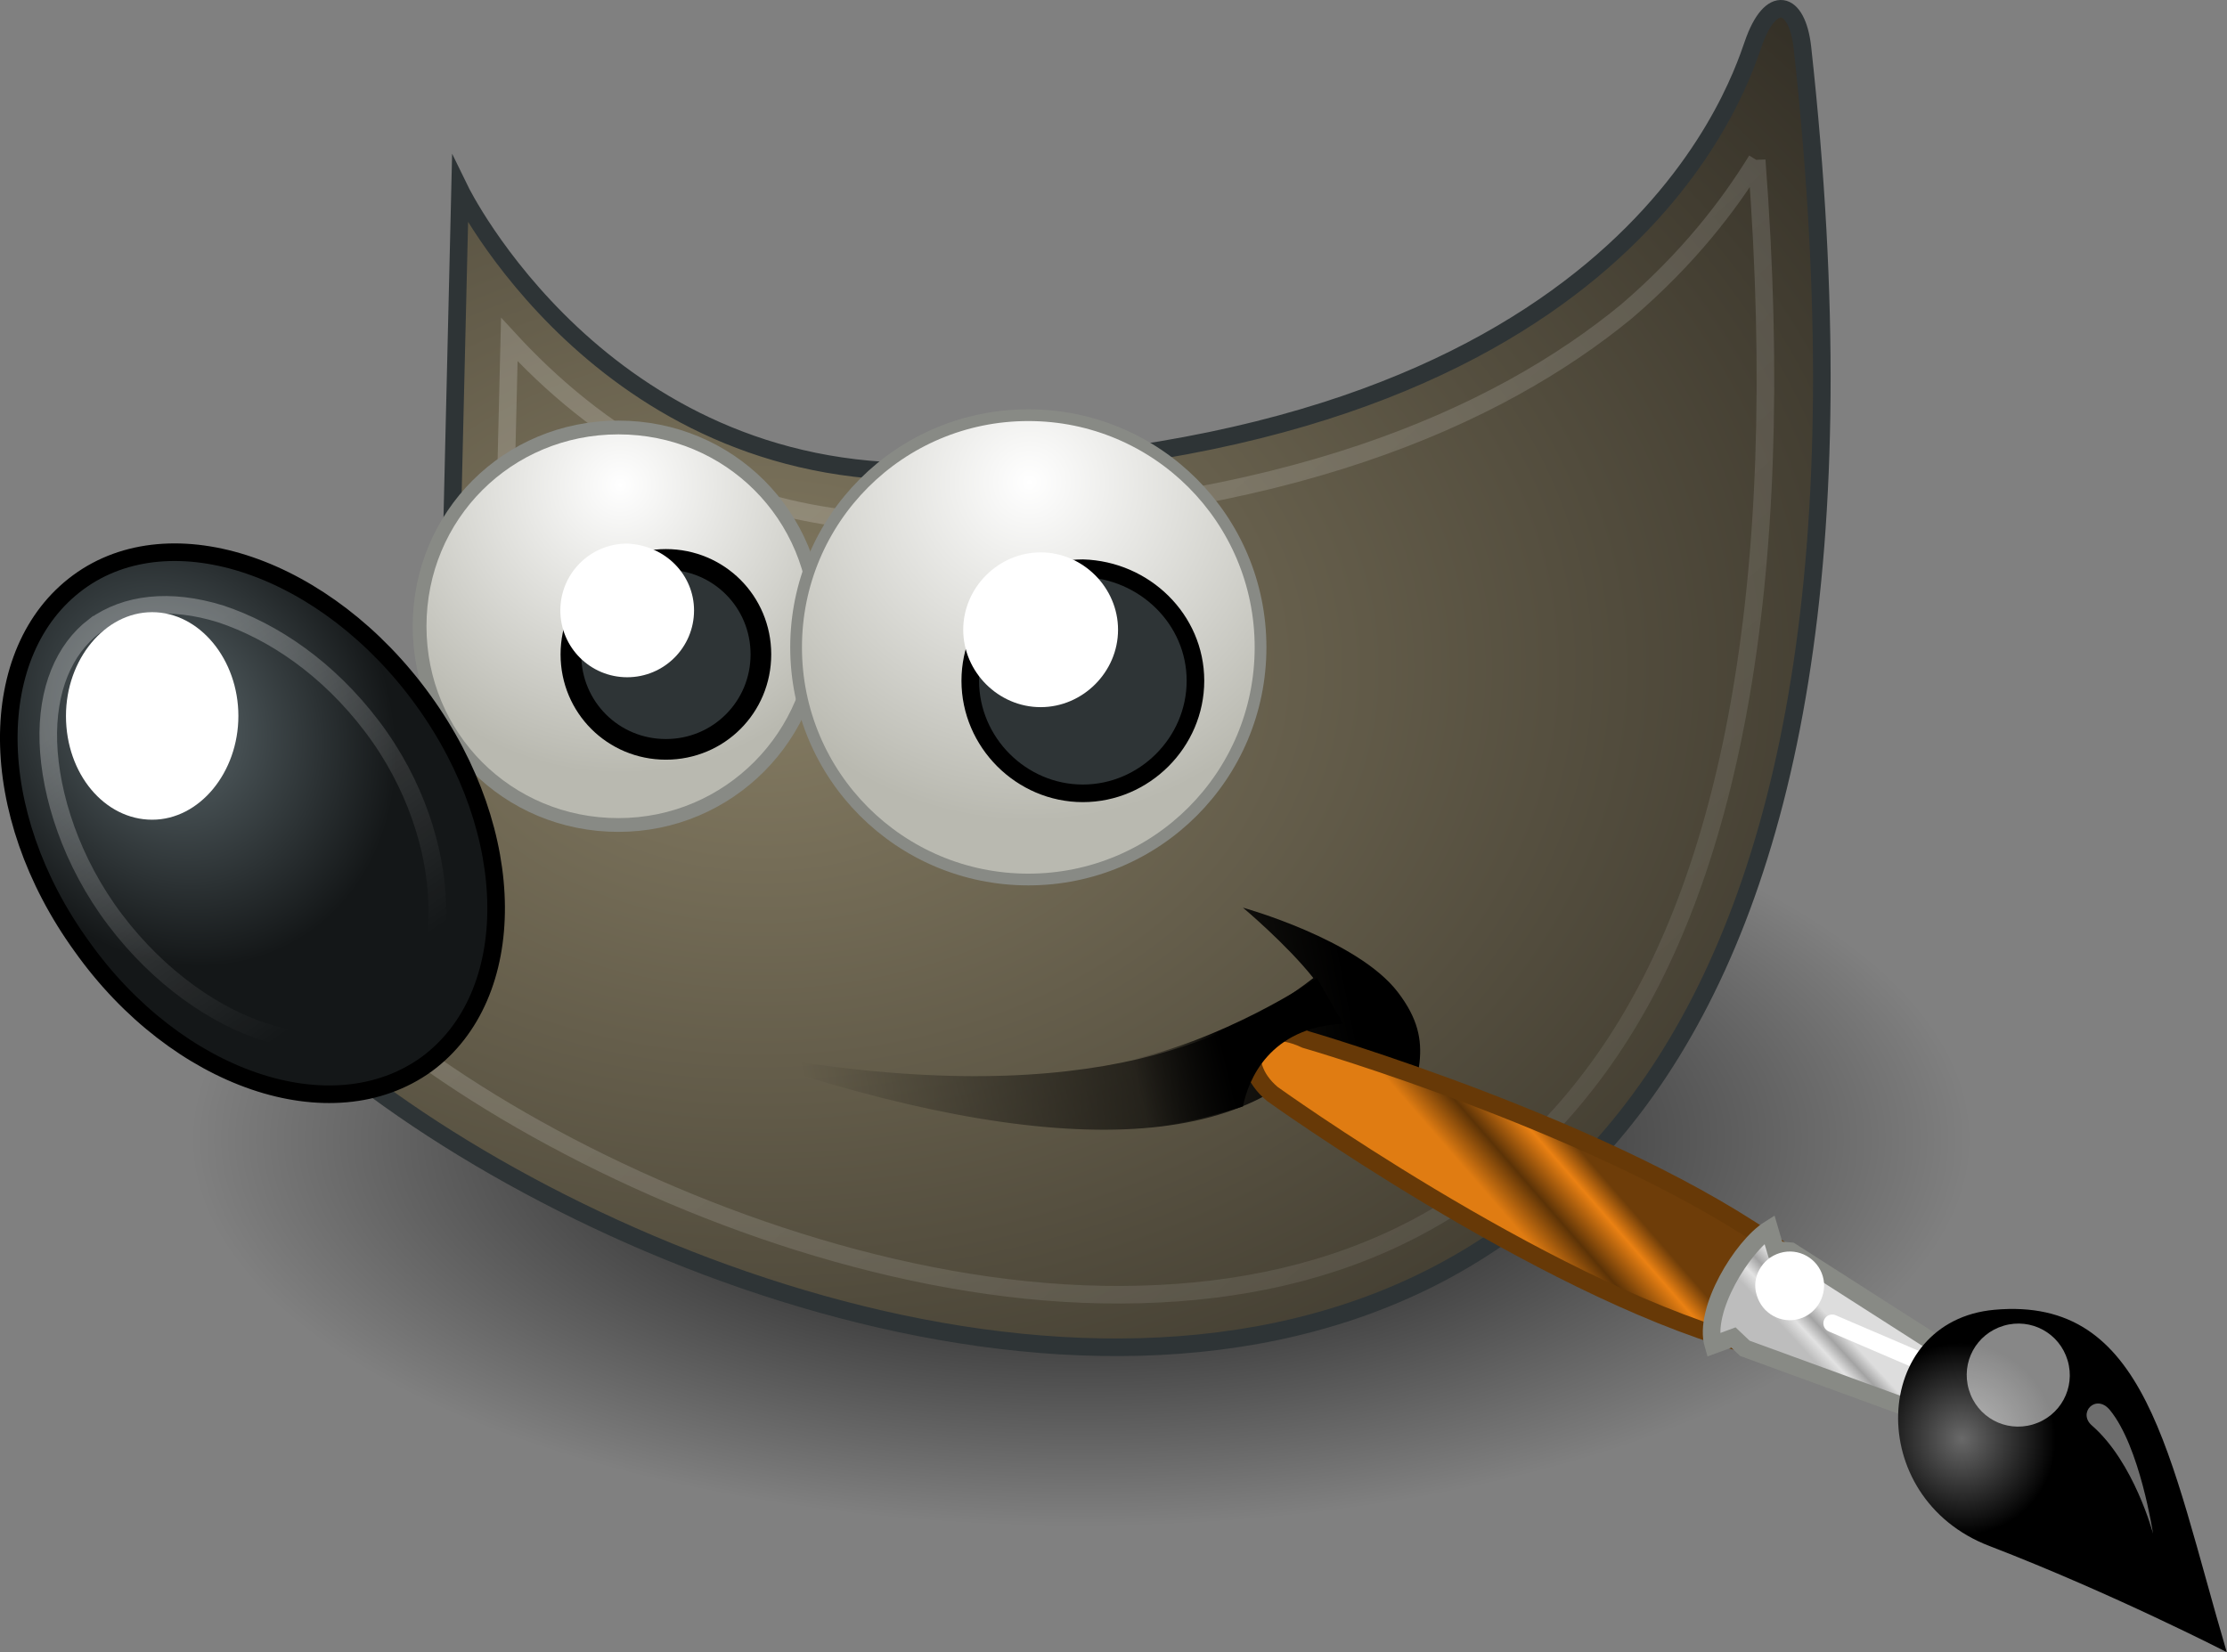 <?xml version="1.0" encoding="UTF-8" standalone="no"?>
<svg
   xmlns:dc="http://purl.org/dc/elements/1.1/"
   xmlns:cc="http://creativecommons.org/ns#"
   xmlns:rdf="http://www.w3.org/1999/02/22-rdf-syntax-ns#"
   xmlns:svg="http://www.w3.org/2000/svg"
   xmlns="http://www.w3.org/2000/svg"
   xmlns:sodipodi="http://sodipodi.sourceforge.net/DTD/sodipodi-0.dtd"
   xmlns:inkscape="http://www.inkscape.org/namespaces/inkscape"
   viewBox="0 0 60 44.529"
   version="1.1"
   id="svg121"
   sodipodi:docname="gimp.svg"
   width="60"
   height="44.529"
   inkscape:version="0.92.5 (2060ec1f9f, 2020-04-08)">
  <rect x="0" y="0" width="60" height="44.529" fill="#808080" stroke="none"/>
  <defs
     id="defs125" />
  <sodipodi:namedview
     pagecolor="#ffffff"
     bordercolor="#666666"
     borderopacity="1"
     objecttolerance="10"
     gridtolerance="10"
     guidetolerance="10"
     inkscape:pageopacity="0"
     inkscape:pageshadow="2"
     inkscape:window-width="896"
     inkscape:window-height="896"
     id="namedview123"
     showgrid="false"
     borderlayer="true"
     inkscape:showpageshadow="false"
     fit-margin-top="0"
     fit-margin-left="0"
     fit-margin-right="0"
     fit-margin-bottom="0"
     inkscape:zoom="1.84375"
     inkscape:cx="63.450344"
     inkscape:cy="45.642255"
     inkscape:window-x="53"
     inkscape:window-y="27"
     inkscape:window-maximized="0"
     inkscape:current-layer="svg121" />
  <g
     id="g119"
     transform="matrix(0.474,0,0,0.474,-0.261,-7.961)">
    <radialGradient
       id="a"
       cx="359.382"
       cy="134.83"
       r="50.57"
       gradientTransform="matrix(1,0,0,-0.435,-297.375,140.218)"
       gradientUnits="userSpaceOnUse">
      <stop
         offset="0"
         id="stop2" />
      <stop
         offset="1"
         stop-opacity="0"
         id="stop4" />
    </radialGradient>
    <path
       d="m 112.6,81.6 c 0,12.1 -22.6,22 -50.6,22 -28,0 -50.6,-9.8 -50.6,-22 0,-12.2 22.6,-22 50.6,-22 28,0 50.6,9.8 50.6,22 z"
       id="path7"
       style="fill:url(#a)"
       inkscape:connector-curvature="0" />
    <radialGradient
       id="b"
       cx="201.749"
       cy="230.895"
       r="53.284"
       gradientTransform="matrix(1.773,0,0,-1.297,-313.84,354.268)"
       gradientUnits="userSpaceOnUse">
      <stop
         offset="0"
         stop-color="#857C63"
         id="stop9" />
      <stop
         offset="1"
         stop-color="#221F19"
         id="stop11" />
    </radialGradient>
    <path
       stroke-miterlimit="10"
       d="m 26.7,27.6 c 0,0 8,16.4 26.6,16 39.1,-1 45.9,-21.4 46.9,-24.3 1,-2.9 2.5,-2.5 2.8,0.2 12.7,115.6 -88.4,66 -92,46.3 C 31.1,60 26.2,48.7 26.2,48.7 Z"
       id="path14"
       style="fill:url(#b);stroke:#2e3436;stroke-miterlimit:10"
       inkscape:connector-curvature="0" />
    <linearGradient
       id="c"
       gradientUnits="userSpaceOnUse"
       x1="378.844"
       y1="204.625"
       x2="347.984"
       y2="198.502"
       gradientTransform="matrix(1,0,0,-1,-301.337,279.346)">
      <stop
         offset="0"
         id="stop16" />
      <stop
         offset="1"
         stop-opacity="0"
         id="stop18" />
    </linearGradient>
    <path
       d="m 41.5,76.4 c 18.7,3.7 28.2,0.3 33.7,-4 -1.5,-1.9 -4,-4 -4,-4 0,0 6.5,1.8 8.8,4.8 2.3,3 0.9,4.8 0.3,8.6 -1.3,-3.3 -3.8,-4.6 -4.2,-5.9 -4.9,6.9 -17.4,6.6 -34.6,0.5 z"
       id="path21"
       style="fill:url(#c)"
       inkscape:connector-curvature="0" />
    <linearGradient
       id="d"
       gradientUnits="userSpaceOnUse"
       x1="348.046"
       y1="240.776"
       x2="413.386"
       y2="166.604"
       gradientTransform="matrix(1,0,0,-1,-297.5,279)">
      <stop
         offset="0"
         stop-color="#fff"
         id="stop23" />
      <stop
         offset="1"
         stop-color="#fff"
         stop-opacity="0"
         id="stop25" />
    </linearGradient>
    <path
       stroke-miterlimit="10"
       d="M 100.4,25.9 C 98.8,28.5 96.5,31.5 93,34.5 85.7,40.5 73.5,46 53.4,46.5 41.7,46.8 34.1,41.1 29.5,36.1 l -0.3,12.4 c 0.4,1.2 1.2,3.9 -0.2,7.5 -1.4,4 -6,8 -13.8,11.1 0.7,1.4 1.4,2.9 3.5,4.9 2.8,2.8 6.8,5.8 11.5,8.5 9.4,5.4 21.6,9.7 33,9.9 11.4,0.2 21.8,-3.4 28.9,-13.9 6.5,-9.6 10.2,-25.8 8.3,-50.6 z"
       id="path28"
       style="opacity:0.185;fill:none;stroke:url(#d);stroke-miterlimit:10;enable-background:new"
       inkscape:connector-curvature="0" />
    <radialGradient
       id="e"
       cx="259.173"
       cy="242.809"
       r="9.741"
       gradientTransform="matrix(1.685,0,0,-1.685,-400.899,453.504)"
       gradientUnits="userSpaceOnUse">
      <stop
         offset="0"
         stop-color="#fff"
         id="stop30" />
      <stop
         offset="1"
         stop-color="#B9B9B0"
         id="stop32" />
    </radialGradient>
    <path
       stroke-miterlimit="10"
       d="m 47,52.4 c 0,6.2 -5,11.3 -11.3,11.3 -6.3,0 -11.3,-5 -11.3,-11.3 0,-6.3 5,-11.3 11.3,-11.3 6.3,0 11.3,5 11.3,11.3 z"
       id="path35"
       style="fill:url(#e);stroke:#888a85;stroke-width:0.783;stroke-miterlimit:10"
       inkscape:connector-curvature="0" />
    <radialGradient
       id="f"
       cx="274.252"
       cy="84.308"
       r="13.387"
       gradientTransform="matrix(0.797,-0.46,-0.537,-0.931,-163.086,262.495)"
       gradientUnits="userSpaceOnUse">
      <stop
         offset="0"
         stop-color="#5B676B"
         id="stop37" />
      <stop
         offset="1"
         stop-color="#141718"
         id="stop39" />
    </radialGradient>
    <path
       stroke-miterlimit="10"
       d="m 24.6,56.6 c 5.5,7.6 5.5,16.8 0.2,20.7 C 19.4,81.2 10.6,78.2 5.2,70.6 -0.3,63 -0.3,53.8 5,49.9 10.3,46 19.1,49 24.6,56.6 Z"
       id="path42"
       style="fill:url(#f);stroke:#000000;stroke-miterlimit:10"
       inkscape:connector-curvature="0" />
    <path
       stroke-miterlimit="10"
       d="m 43.8,54 c 0,3 -2.4,5.4 -5.4,5.4 -3,0 -5.4,-2.4 -5.4,-5.4 0,-3 2.4,-5.4 5.4,-5.4 3,0 5.4,2.4 5.4,5.4 z"
       id="path44"
       inkscape:connector-curvature="0"
       style="fill:#2e3436;stroke:#000000;stroke-width:1.174;stroke-miterlimit:10" />
    <linearGradient
       id="g"
       gradientUnits="userSpaceOnUse"
       x1="230.297"
       y1="47.32"
       x2="229.46"
       y2="25.884"
       gradientTransform="matrix(0.8,-0.6,-0.6,-0.8,-147.318,231.235)">
      <stop
         offset="0"
         stop-color="#fff"
         id="stop46" />
      <stop
         offset="1"
         stop-color="#fff"
         stop-opacity="0"
         id="stop48" />
    </linearGradient>
    <path
       stroke-miterlimit="10"
       d="M 5.9,52.4 C 4.2,53.7 3.2,56 3.3,59 c 0.1,3 1.3,6.8 3.8,10.1 2.5,3.3 5.7,5.5 8.6,6.4 2.9,0.9 5.3,0.7 7.1,-0.7 1.8,-1.3 2.7,-3.7 2.6,-6.7 -0.1,-3 -1.2,-6.7 -3.7,-10 -2.5,-3.3 -5.6,-5.4 -8.6,-6.4 -2.9,-0.9 -5.4,-0.6 -7.2,0.7 z"
       id="path51"
       style="opacity:0.281;fill:none;stroke:url(#g);stroke-miterlimit:10;enable-background:new"
       inkscape:connector-curvature="0" />
    <path
       d="m 14.1,57.5 c 0,3.2 -2.2,5.9 -4.9,5.9 -2.7,0 -4.9,-2.6 -4.9,-5.9 0,-3.2 2.2,-5.9 4.9,-5.9 2.7,0 4.9,2.7 4.9,5.9 z"
       id="path53"
       inkscape:connector-curvature="0"
       style="fill:#ffffff" />
    <path
       d="m 40,51.5 c 0,2.1 -1.7,3.8 -3.8,3.8 -2.1,0 -3.8,-1.7 -3.8,-3.8 0,-2.1 1.7,-3.8 3.8,-3.8 2.2,0.1 3.8,1.8 3.8,3.8 z"
       id="path55"
       inkscape:connector-curvature="0"
       style="fill:#ffffff" />
    <radialGradient
       id="h"
       cx="238.588"
       cy="244.872"
       r="9.741"
       gradientTransform="matrix(1.978,0,0,-1.978,-412.858,528.573)"
       gradientUnits="userSpaceOnUse">
      <stop
         offset="0"
         stop-color="#fff"
         id="stop57" />
      <stop
         offset="1"
         stop-color="#B9B9B0"
         id="stop59" />
    </radialGradient>
    <path
       stroke-miterlimit="10"
       d="m 72.2,53.6 c 0,7.3 -5.9,13.2 -13.2,13.2 -7.3,0 -13.2,-5.9 -13.2,-13.2 0,-7.3 5.9,-13.2 13.2,-13.2 7.3,0 13.2,5.9 13.2,13.2 z"
       id="path62"
       style="fill:url(#h);stroke:#888a85;stroke-width:0.667;stroke-miterlimit:10"
       inkscape:connector-curvature="0" />
    <path
       stroke-miterlimit="10"
       d="m 68.5,55.5 c 0,3.5 -2.9,6.4 -6.4,6.4 -3.5,0 -6.4,-2.9 -6.4,-6.4 0,-3.5 2.9,-6.4 6.4,-6.4 3.5,0.1 6.4,2.9 6.4,6.4 z"
       id="path64"
       inkscape:connector-curvature="0"
       style="fill:#2e3436;stroke:#000000;stroke-miterlimit:10" />
    <path
       d="m 64.1,52.6 c 0,2.4 -2,4.4 -4.4,4.4 -2.4,0 -4.4,-2 -4.4,-4.4 0,-2.4 2,-4.4 4.4,-4.4 2.4,0 4.4,2 4.4,4.4 z"
       id="path66"
       inkscape:connector-curvature="0"
       style="fill:#ffffff" />
    <g
       transform="matrix(-0.115,-0.39,0.39,-0.115,24.715,29.689)"
       id="g110">
      <linearGradient
         id="i"
         gradientUnits="userSpaceOnUse"
         x1="1581.422"
         y1="-398.274"
         x2="1555.752"
         y2="-420.6"
         gradientTransform="matrix(-0.115,0.39,0.39,0.115,175.179,-456.047)">
        <stop
           offset="0"
           stop-color="#6E3D09"
           id="stop68" />
        <stop
           offset=".242"
           stop-color="#EA8113"
           id="stop70" />
        <stop
           offset=".621"
           stop-color="#5C3307"
           id="stop72" />
        <stop
           offset="1"
           stop-color="#E07C12"
           id="stop74" />
      </linearGradient>
      <path
         d="m -201.5,132 10.3,9.6 c 23.1,-17.7 47.4,-55.7 47.4,-55.7 5.5,-6.2 -0.3,-10.4 -6,-6.6 0,0 -36,28 -51.7,52.7 z"
         id="path77"
         style="fill:url(#i);stroke:#673907;stroke-width:2.461;stroke-linecap:round"
         inkscape:connector-curvature="0" />
      <linearGradient
         id="j"
         gradientUnits="userSpaceOnUse"
         x1="1691.417"
         y1="-496.243"
         x2="1701.71"
         y2="-486.718"
         gradientTransform="matrix(-0.115,0.39,0.39,0.115,178.077,-459.728)">
        <stop
           offset="0"
           stop-color="#BDBDBD"
           id="stop79" />
        <stop
           offset=".333"
           stop-color="#E2E2E2"
           id="stop81" />
        <stop
           offset=".667"
           stop-color="#A3A3A3"
           id="stop83" />
        <stop
           offset="1"
           stop-color="#ddd"
           id="stop85" />
      </linearGradient>
      <path
         d="m -221.1,157.6 6.2,5.4 23.5,-20.4 0.8,-2 h 3 c -1.2,-4.3 -8.2,-12.1 -13.3,-12.1 l 0.2,3 -1.9,1.1 z"
         id="path88"
         style="fill:url(#j);stroke:#888a85;stroke-width:2.461;stroke-linecap:round"
         inkscape:connector-curvature="0" />
      <path
         d="m -202.7,145.3 -12.1,14.6"
         id="path90"
         inkscape:connector-curvature="0"
         style="fill:none;stroke:#ffffff;stroke-width:2.461;stroke-linecap:round;stroke-linejoin:round" />
      <radialGradient
         id="k"
         cx="958.406"
         cy="-380.262"
         r="21.002"
         gradientTransform="matrix(-0.181,0.598,0.613,0.176,183.272,-348.089)"
         gradientUnits="userSpaceOnUse">
        <stop
           offset="0"
           stop-color="#696969"
           id="stop92" />
        <stop
           offset="1"
           id="stop94" />
      </radialGradient>
      <path
         d="m -262.4,185.2 c 28.9,0 50.9,3.4 55.1,-17.6 3.4,-17 -20,-25.1 -31.5,-10 -11.2,14.6 -23.6,27.6 -23.6,27.6 z"
         id="path97"
         style="fill:url(#k)"
         inkscape:connector-curvature="0" />
      <path
         d="m -209.8,168.2 c 0,4 -3.2,7.2 -7.2,7.2 -4,0 -7.2,-3.2 -7.2,-7.2 0,-4 3.2,-7.2 7.2,-7.2 4,0 7.2,3.2 7.2,7.2 z"
         id="path99"
         inkscape:connector-curvature="0"
         style="opacity:0.528;fill:#ffffff;enable-background:new" />
      <path
         d="m -191.2,141.1 c 0,2.7 -2.2,4.8 -4.8,4.8 -2.6,0 -4.8,-2.2 -4.8,-4.8 0,-2.7 2.2,-4.8 4.8,-4.8 2.6,-0.1 4.8,2.1 4.8,4.8 z"
         id="path101"
         inkscape:connector-curvature="0"
         style="fill:#ffffff" />
      <linearGradient
         id="l"
         gradientUnits="userSpaceOnUse"
         x1="2046.356"
         y1="702.985"
         x2="2031.16"
         y2="715.537"
         gradientTransform="matrix(-0.241,0.249,0.249,0.241,95.193,-501.932)">
        <stop
           offset="0"
           stop-color="#fff"
           id="stop103" />
        <stop
           offset="1"
           stop-color="#fff"
           stop-opacity="0"
           id="stop105" />
      </linearGradient>
      <path
         d="m -243.6,180 c 0,0 10.3,0.3 16.9,-3.9 2.3,-1.5 4.2,1.8 1.4,3 -6.1,2.6 -18.3,0.9 -18.3,0.9 z"
         id="path108"
         style="opacity:0.428;fill:url(#l);enable-background:new"
         inkscape:connector-curvature="0" />
    </g>
    <linearGradient
       id="m"
       gradientUnits="userSpaceOnUse"
       x1="367.723"
       y1="202.128"
       x2="362.641"
       y2="200.904"
       gradientTransform="matrix(1,0,0,-1,-297.5,279)">
      <stop
         offset="0"
         id="stop112" />
      <stop
         offset="1"
         stop-opacity="0"
         id="stop114" />
    </linearGradient>
    <path
       d="m 61.7,81 c 4.1,0.4 7.9,-0.8 9.5,-1.3 0.3,-1.5 1.5,-4.5 5.7,-4.7 l -1.5,-2.6 c 0,0 -5.4,3.7 -11.3,4.8 z"
       id="path117"
       style="fill:url(#m)"
       inkscape:connector-curvature="0" />
  </g>
</svg>
